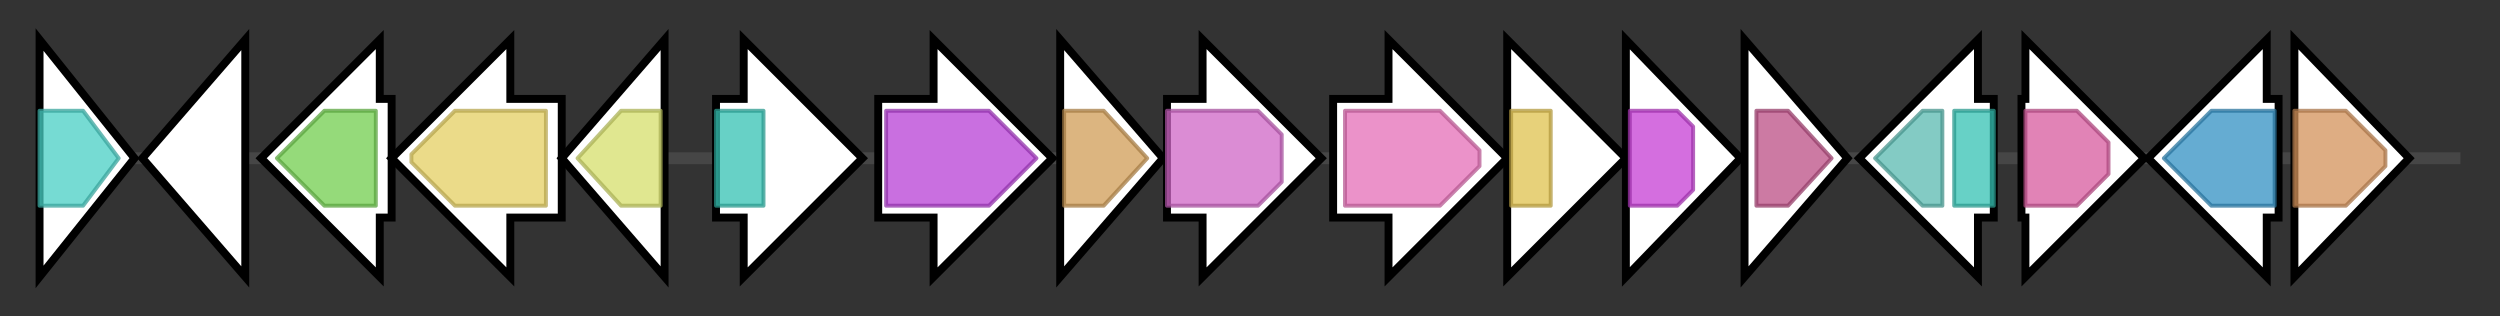 <svg version="1.1" baseProfile="full" xmlns="http://www.w3.org/2000/svg" width="631.967" height="80">
	<rect width="100%" height="100%" fill="#333333" stroke="none"/>
	<g>
		<line x1="10" y1="40.0" x2="621.967" y2="40.0" style="stroke:rgb(70,70,70); stroke-width:3 "/>
		<g>
			<title>
unknown</title>
			<polygon class="
unknown" points="10,10 34,40 10,70" fill="rgb(255,255,255)" fill-opacity="1.0" stroke="rgb(0,0,0)" stroke-width="2"  />
			<g>
				<title>TauD (PF02668)
"Taurine catabolism dioxygenase TauD, TfdA family"</title>
				<polygon class="PF02668" points="10,28 21,28 30,40 21,52 10,52" stroke-linejoin="round" width="23" height="24" fill="rgb(72,206,196)" stroke="rgb(57,164,156)" stroke-width="1" opacity="0.75" />
			</g>
		</g>
		<g>
			<title>spcZ
SpcZ</title>
			<polygon class="spcZ
SpcZ" points="36,40 62,10 62,70" fill="rgb(255,255,255)" fill-opacity="1.0" stroke="rgb(0,0,0)" stroke-width="2"  />
		</g>
		<g>
			<title>spcN
SpcN</title>
			<polygon class="spcN
SpcN" points="99,25 96,25 96,10 66,40 96,70 96,55 99,55" fill="rgb(255,255,255)" fill-opacity="1.0" stroke="rgb(0,0,0)" stroke-width="2"  />
			<g>
				<title>APH (PF01636)
"Phosphotransferase enzyme family"</title>
				<polygon class="PF01636" points="70,40 82,28 95,28 95,52 82,52 70,40" stroke-linejoin="round" width="25" height="24" fill="rgb(113,205,78)" stroke="rgb(90,164,62)" stroke-width="1" opacity="0.75" />
			</g>
		</g>
		<g>
			<title>spcT
SpcT</title>
			<polygon class="spcT
SpcT" points="142,25 129,25 129,10 99,40 129,70 129,55 142,55" fill="rgb(255,255,255)" fill-opacity="1.0" stroke="rgb(0,0,0)" stroke-width="2"  />
			<g>
				<title>MFS_1 (PF07690)
"Major Facilitator Superfamily"</title>
				<polygon class="PF07690" points="104,39 115,28 138,28 138,52 115,52 104,41" stroke-linejoin="round" width="34" height="24" fill="rgb(228,207,98)" stroke="rgb(182,165,78)" stroke-width="1" opacity="0.75" />
			</g>
		</g>
		<g>
			<title>spcA
SpcA</title>
			<polygon class="spcA
SpcA" points="142,40 168,10 168,70" fill="rgb(255,255,255)" fill-opacity="1.0" stroke="rgb(0,0,0)" stroke-width="2"  />
			<g>
				<title>Inositol_P (PF00459)
"Inositol monophosphatase family"</title>
				<polygon class="PF00459" points="146,40 157,28 167,28 167,52 157,52" stroke-linejoin="round" width="25" height="24" fill="rgb(213,222,107)" stroke="rgb(170,177,85)" stroke-width="1" opacity="0.75" />
			</g>
		</g>
		<g>
			<title>spcB
SpcB</title>
			<polygon class="spcB
SpcB" points="181,25 188,25 188,10 218,40 188,70 188,55 181,55" fill="rgb(255,255,255)" fill-opacity="1.0" stroke="rgb(0,0,0)" stroke-width="2"  />
			<g>
				<title>GFO_IDH_MocA (PF01408)
"Oxidoreductase family, NAD-binding Rossmann fold"</title>
				<rect class="PF01408" x="181" y="28" stroke-linejoin="round" width="12" height="24" fill="rgb(53,193,178)" stroke="rgb(42,154,142)" stroke-width="1" opacity="0.75" />
			</g>
		</g>
		<g>
			<title>spcS1
SpcS1</title>
			<polygon class="spcS1
SpcS1" points="222,25 236,25 236,10 266,40 236,70 236,55 222,55" fill="rgb(255,255,255)" fill-opacity="1.0" stroke="rgb(0,0,0)" stroke-width="2"  />
			<g>
				<title>Aminotran_3 (PF00202)
"Aminotransferase class-III"</title>
				<polygon class="PF00202" points="224,28 250,28 262,40 250,52 224,52" stroke-linejoin="round" width="40" height="24" fill="rgb(182,63,213)" stroke="rgb(145,50,170)" stroke-width="1" opacity="0.75" />
			</g>
		</g>
		<g>
			<title>speD
SpeD</title>
			<polygon class="speD
SpeD" points="268,10 294,40 268,70" fill="rgb(255,255,255)" fill-opacity="1.0" stroke="rgb(0,0,0)" stroke-width="2"  />
			<g>
				<title>AP_endonuc_2 (PF01261)
"Xylose isomerase-like TIM barrel"</title>
				<polygon class="PF01261" points="269,28 279,28 290,40 279,52 269,52" stroke-linejoin="round" width="24" height="24" fill="rgb(208,156,85)" stroke="rgb(166,124,68)" stroke-width="1" opacity="0.75" />
			</g>
		</g>
		<g>
			<title>speX
SpeX</title>
			<polygon class="speX
SpeX" points="295,25 304,25 304,10 334,40 304,70 304,55 295,55" fill="rgb(255,255,255)" fill-opacity="1.0" stroke="rgb(0,0,0)" stroke-width="2"  />
			<g>
				<title>SBP_bac_1 (PF01547)
"Bacterial extracellular solute-binding protein"</title>
				<polygon class="PF01547" points="295,28 318,28 324,34 324,46 318,52 295,52" stroke-linejoin="round" width="29" height="24" fill="rgb(207,102,197)" stroke="rgb(165,81,157)" stroke-width="1" opacity="0.75" />
			</g>
		</g>
		<g>
			<title>spcS2
SpcS2</title>
			<polygon class="spcS2
SpcS2" points="337,25 351,25 351,10 381,40 351,70 351,55 337,55" fill="rgb(255,255,255)" fill-opacity="1.0" stroke="rgb(0,0,0)" stroke-width="2"  />
			<g>
				<title>DegT_DnrJ_EryC1 (PF01041)
"DegT/DnrJ/EryC1/StrS aminotransferase family"</title>
				<polygon class="PF01041" points="340,28 364,28 374,38 374,42 364,52 340,52" stroke-linejoin="round" width="34" height="24" fill="rgb(228,110,183)" stroke="rgb(182,88,146)" stroke-width="1" opacity="0.75" />
			</g>
		</g>
		<g>
			<title>speY
SpeY</title>
			<polygon class="speY
SpeY" points="381,25 381,25 381,10 411,40 381,70 381,55 381,55" fill="rgb(255,255,255)" fill-opacity="1.0" stroke="rgb(0,0,0)" stroke-width="2"  />
			<g>
				<title>Radical_SAM (PF04055)
"Radical SAM superfamily"</title>
				<rect class="PF04055" x="382" y="28" stroke-linejoin="round" width="10" height="24" fill="rgb(223,193,78)" stroke="rgb(178,154,62)" stroke-width="1" opacity="0.75" />
			</g>
		</g>
		<g>
			<title>spcG
SpcG</title>
			<polygon class="spcG
SpcG" points="411,10 440,40 411,70" fill="rgb(255,255,255)" fill-opacity="1.0" stroke="rgb(0,0,0)" stroke-width="2"  />
			<g>
				<title>Glycos_transf_2 (PF00535)
"Glycosyl transferase family 2"</title>
				<polygon class="PF00535" points="412,28 424,28 428,32 428,48 424,52 412,52" stroke-linejoin="round" width="16" height="24" fill="rgb(197,62,212)" stroke="rgb(157,49,169)" stroke-width="1" opacity="0.75" />
			</g>
		</g>
		<g>
			<title>spcM
SpcM</title>
			<polygon class="spcM
SpcM" points="441,10 467,40 441,70" fill="rgb(255,255,255)" fill-opacity="1.0" stroke="rgb(0,0,0)" stroke-width="2"  />
			<g>
				<title>N6_N4_Mtase (PF01555)
"DNA methylase"</title>
				<polygon class="PF01555" points="444,28 452,28 463,40 452,52 444,52" stroke-linejoin="round" width="22" height="24" fill="rgb(187,78,132)" stroke="rgb(149,62,105)" stroke-width="1" opacity="0.75" />
			</g>
		</g>
		<g>
			<title>speH
SpeH</title>
			<polygon class="speH
SpeH" points="504,25 500,25 500,10 470,40 500,70 500,55 504,55" fill="rgb(255,255,255)" fill-opacity="1.0" stroke="rgb(0,0,0)" stroke-width="2"  />
			<g>
				<title>GFO_IDH_MocA_C (PF02894)
"Oxidoreductase family, C-terminal alpha/beta domain"</title>
				<polygon class="PF02894" points="474,40 486,28 491,28 491,52 486,52" stroke-linejoin="round" width="20" height="24" fill="rgb(89,185,176)" stroke="rgb(71,148,140)" stroke-width="1" opacity="0.75" />
			</g>
			<g>
				<title>GFO_IDH_MocA (PF01408)
"Oxidoreductase family, NAD-binding Rossmann fold"</title>
				<rect class="PF01408" x="494" y="28" stroke-linejoin="round" width="10" height="24" fill="rgb(53,193,178)" stroke="rgb(42,154,142)" stroke-width="1" opacity="0.75" />
			</g>
		</g>
		<g>
			<title>speI
SpeI</title>
			<polygon class="speI
SpeI" points="511,25 512,25 512,10 542,40 512,70 512,55 511,55" fill="rgb(255,255,255)" fill-opacity="1.0" stroke="rgb(0,0,0)" stroke-width="2"  />
			<g>
				<title>Epimerase (PF01370)
"NAD dependent epimerase/dehydratase family"</title>
				<polygon class="PF01370" points="512,28 525,28 533,36 533,44 525,52 512,52" stroke-linejoin="round" width="21" height="24" fill="rgb(215,89,157)" stroke="rgb(172,71,125)" stroke-width="1" opacity="0.75" />
			</g>
		</g>
		<g>
			<title>spcE
SpcE</title>
			<polygon class="spcE
SpcE" points="576,25 573,25 573,10 543,40 573,70 573,55 576,55" fill="rgb(255,255,255)" fill-opacity="1.0" stroke="rgb(0,0,0)" stroke-width="2"  />
			<g>
				<title>GDP_Man_Dehyd (PF16363)
"GDP-mannose 4,6 dehydratase"</title>
				<polygon class="PF16363" points="547,40 559,28 575,28 575,52 559,52" stroke-linejoin="round" width="30" height="24" fill="rgb(50,144,195)" stroke="rgb(40,115,156)" stroke-width="1" opacity="0.75" />
			</g>
		</g>
		<g>
			<title>spcD
SpcD</title>
			<polygon class="spcD
SpcD" points="580,10 609,40 580,70" fill="rgb(255,255,255)" fill-opacity="1.0" stroke="rgb(0,0,0)" stroke-width="2"  />
			<g>
				<title>NTP_transferase (PF00483)
"Nucleotidyl transferase"</title>
				<polygon class="PF00483" points="580,28 593,28 603,38 603,42 593,52 580,52" stroke-linejoin="round" width="23" height="24" fill="rgb(211,145,90)" stroke="rgb(168,116,72)" stroke-width="1" opacity="0.75" />
			</g>
		</g>
	</g>
</svg>
